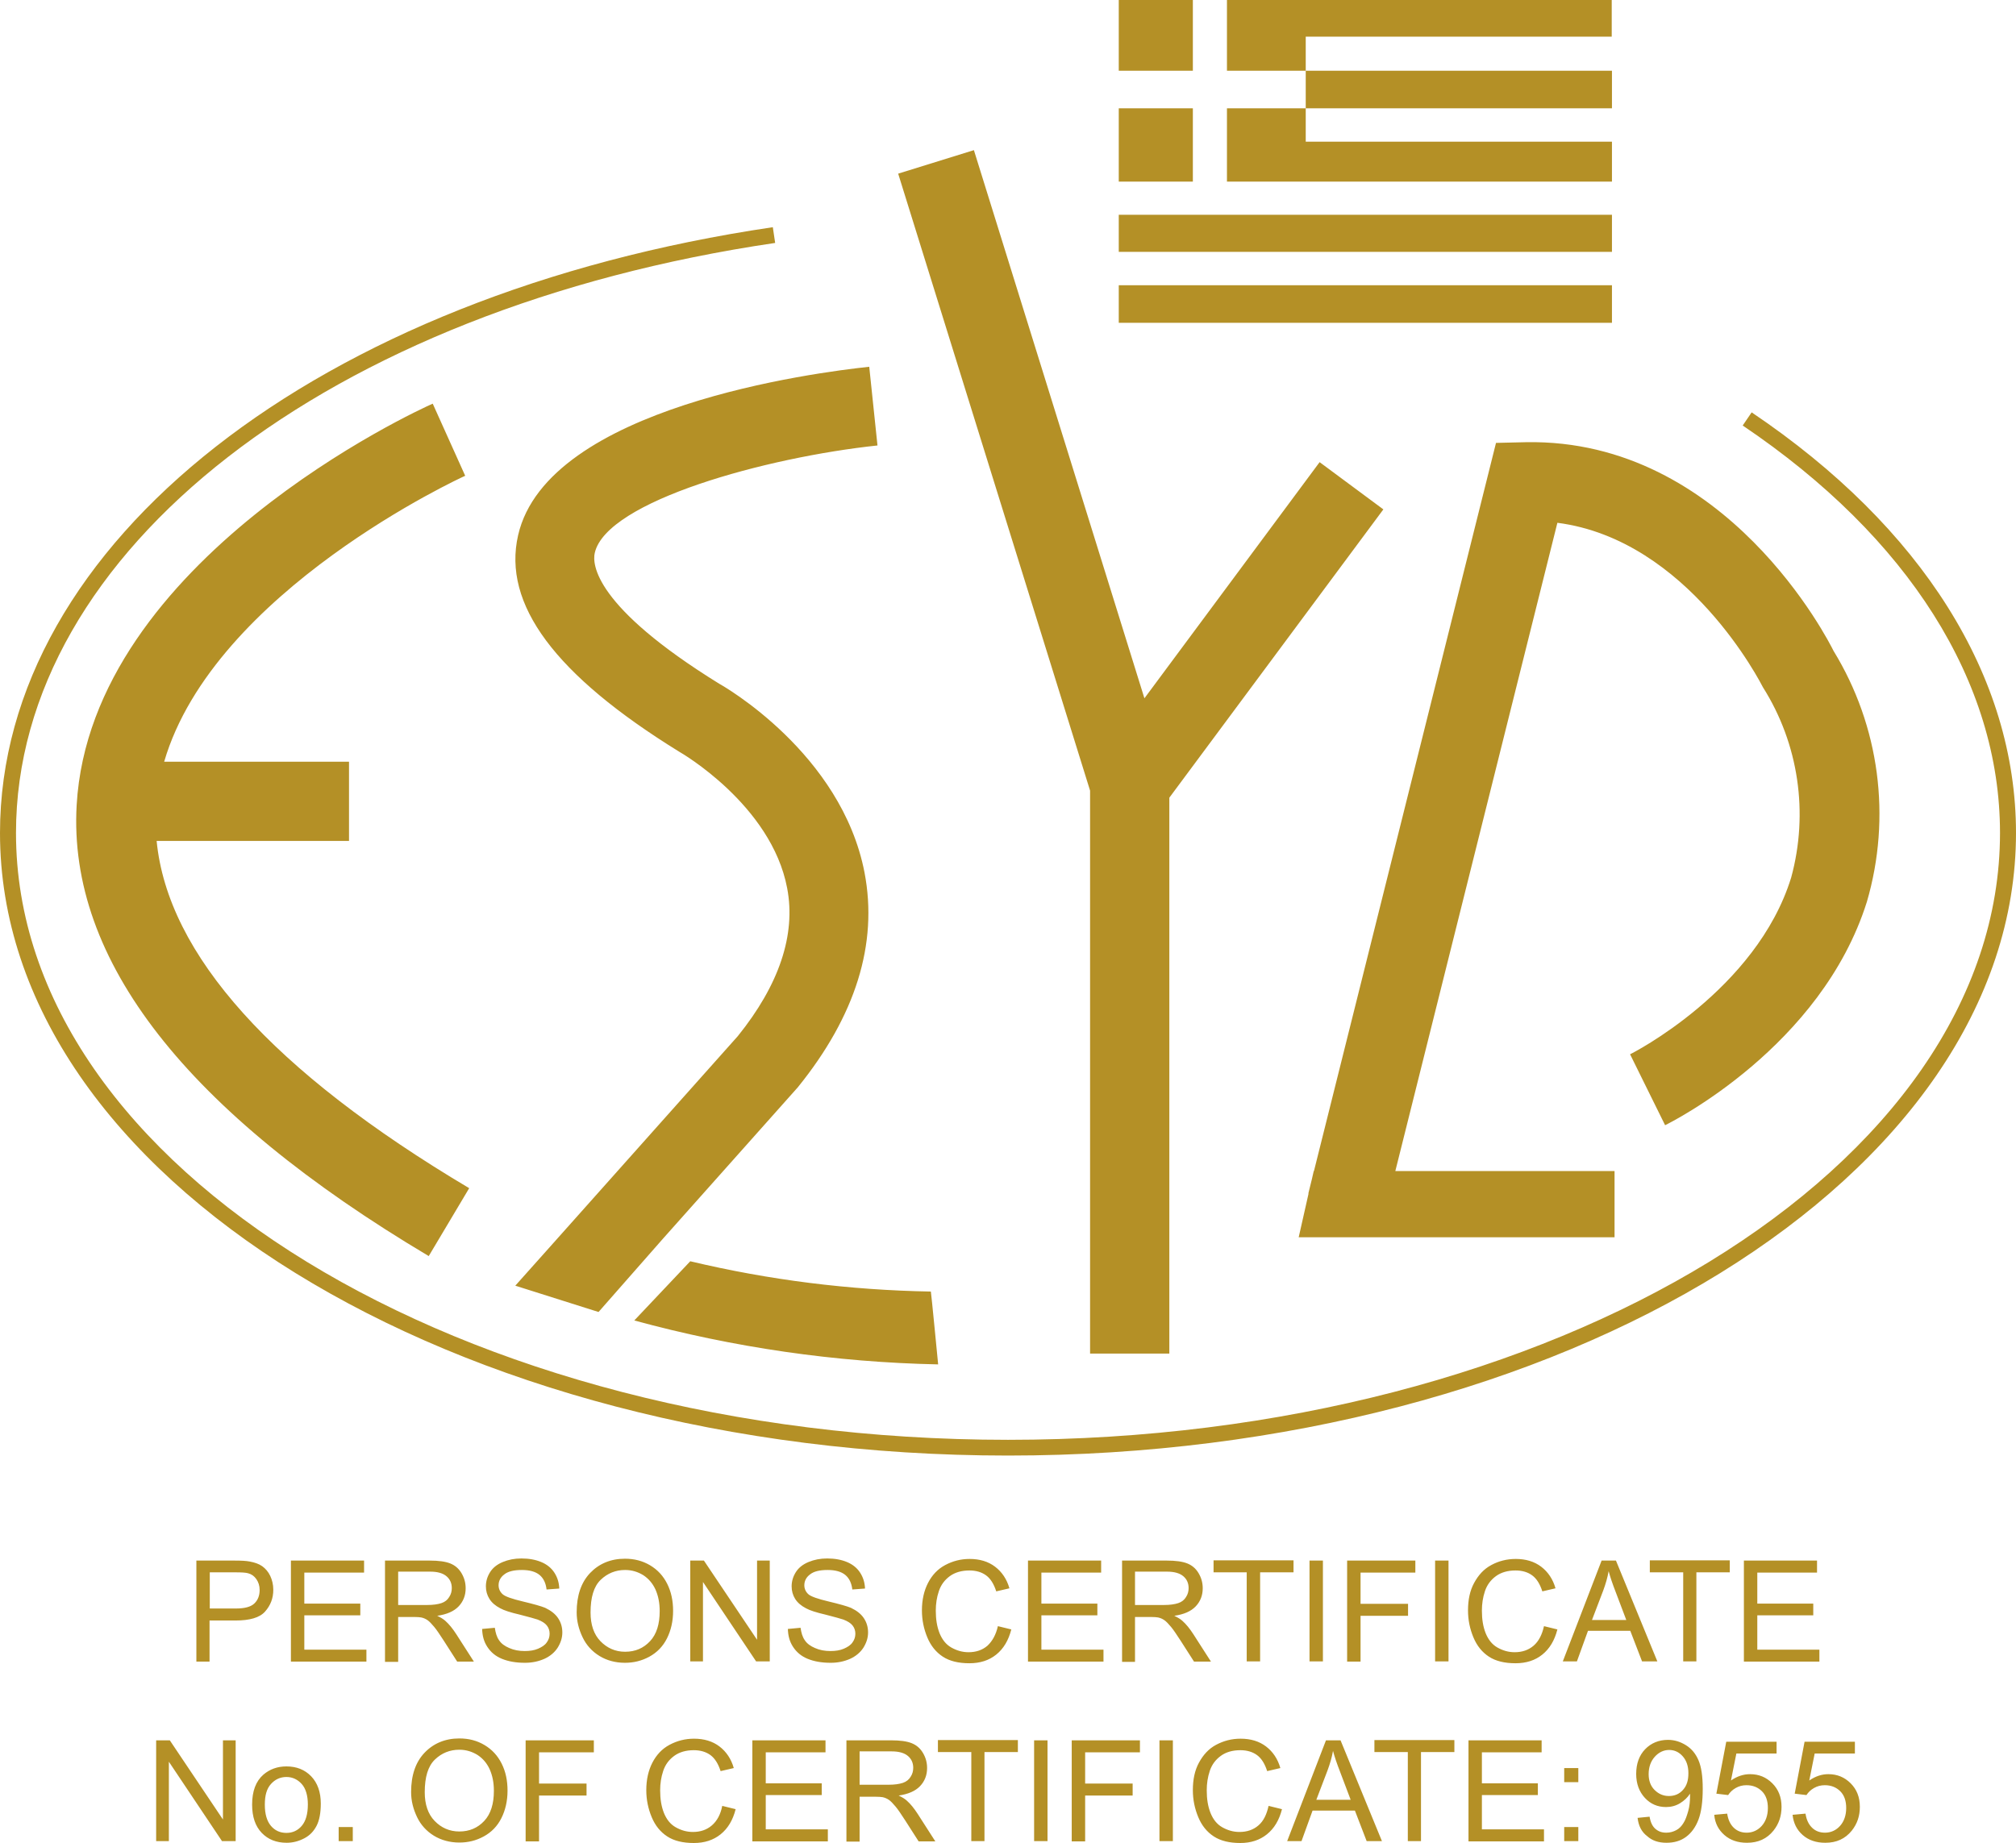 <svg width="105" height="96" viewBox="0 0 105 96" fill="none" xmlns="http://www.w3.org/2000/svg">
<g clip-path="url(#clip0)">
<path d="M105 43.392C105 61.275 81.445 75.828 52.5 75.828C23.543 75.828 0 61.287 0 43.392C0 28.312 16.549 15.337 40.251 11.836L40.373 12.656C17.088 16.084 0.833 28.728 0.833 43.392C0.833 60.822 24.008 75.008 52.5 75.008C80.992 75.008 104.167 60.822 104.167 43.392C104.167 35.533 99.402 27.993 90.766 22.167L91.232 21.482C100.113 27.467 105 35.252 105 43.392ZM83.944 3.684H68.007V5.643H83.956V3.684H83.944ZM62.128 5.643H58.269V9.462H62.128V5.643ZM83.944 7.381H68.007V5.643H63.904V9.462H83.956V7.381H83.944ZM83.944 1.909V0H63.904V3.684H68.007V1.909H83.944ZM83.944 14.86H58.269V16.818H83.956V14.86H83.944ZM62.128 0H58.269V3.684H62.128V0ZM83.944 11.188H58.269V13.121H83.956V11.188H83.944ZM24.229 24.786L22.538 21.029C21.803 21.347 4.728 29.168 3.993 41.935C3.528 50.014 9.701 57.921 22.33 65.436L24.437 61.899C14.185 55.803 8.734 49.72 8.158 43.808H18.178V39.683H8.55C11.147 30.784 24.082 24.848 24.229 24.786ZM56.775 70.516H60.903V41.556L72.05 26.537L68.73 24.076L59.605 36.378L50.724 7.822L46.78 9.046L56.775 41.188V70.516ZM84.899 54.922L86.724 58.618C87.055 58.459 94.858 54.542 97.234 46.978C98.52 42.572 97.895 37.822 95.495 33.905C95.274 33.453 89.933 22.852 79.485 23.036L77.917 23.073L68.436 61.005H68.424L68.326 61.434L68.142 62.18H68.154L67.64 64.457H84.091V61.005H72.674L81.114 27.235C87.937 28.116 91.734 35.644 91.82 35.803C93.682 38.752 94.209 42.351 93.29 45.717C91.477 51.593 84.973 54.897 84.899 54.922ZM33.036 68.79C38.193 70.198 43.509 70.969 48.862 71.079C48.862 71.079 48.495 67.284 48.482 67.284C44.256 67.211 40.055 66.685 35.951 65.706L33.036 68.79ZM26.985 27.883C26.164 31.47 28.884 35.154 35.388 39.169C35.437 39.193 40.177 41.923 40.998 46.268C41.464 48.704 40.569 51.323 38.426 53.979L28.663 64.934L26.838 66.978L31.174 68.349L34.518 64.543L41.549 56.648C44.562 52.927 45.738 49.169 45.028 45.46C43.828 39.23 37.642 35.717 37.458 35.619C30.929 31.58 30.843 29.377 30.978 28.801C31.603 26.096 39.92 23.82 45.702 23.207L45.273 19.107C42.505 19.401 28.516 21.188 26.985 27.883ZM10.228 86.551V81.299H12.212C12.568 81.299 12.825 81.312 13.009 81.349C13.266 81.397 13.486 81.471 13.658 81.593C13.829 81.716 13.976 81.887 14.074 82.095C14.172 82.303 14.234 82.548 14.234 82.817C14.234 83.27 14.087 83.637 13.805 83.956C13.523 84.274 13.009 84.421 12.261 84.421H10.914V86.563H10.228V86.551ZM10.926 83.796H12.286C12.739 83.796 13.058 83.711 13.241 83.54C13.425 83.368 13.523 83.135 13.523 82.829C13.523 82.609 13.462 82.426 13.352 82.266C13.241 82.107 13.107 82.009 12.923 81.96C12.8 81.924 12.592 81.912 12.274 81.912H10.926V83.796ZM15.152 86.551V81.299H18.962V81.924H15.85V83.54H18.766V84.151H15.85V85.939H19.084V86.563H15.152V86.551ZM20.052 86.551V81.299H22.379C22.845 81.299 23.2 81.349 23.445 81.446C23.69 81.544 23.886 81.703 24.033 81.948C24.18 82.193 24.253 82.45 24.253 82.744C24.253 83.111 24.131 83.429 23.886 83.686C23.641 83.943 23.273 84.103 22.771 84.176C22.955 84.262 23.09 84.347 23.188 84.433C23.396 84.617 23.58 84.849 23.763 85.131L24.682 86.563H23.812L23.114 85.473C22.906 85.155 22.747 84.91 22.612 84.751C22.477 84.592 22.367 84.47 22.257 84.396C22.146 84.323 22.049 84.286 21.938 84.262C21.865 84.249 21.73 84.237 21.546 84.237H20.738V86.575H20.052V86.551ZM20.75 83.613H22.244C22.563 83.613 22.808 83.576 22.992 83.515C23.175 83.454 23.31 83.344 23.396 83.197C23.494 83.05 23.531 82.891 23.531 82.732C23.531 82.487 23.445 82.279 23.261 82.12C23.078 81.96 22.796 81.875 22.404 81.875H20.738V83.613H20.75ZM25.111 84.861L25.772 84.8C25.809 85.057 25.87 85.278 25.993 85.449C26.103 85.62 26.287 85.755 26.52 85.853C26.765 85.963 27.034 86.012 27.328 86.012C27.597 86.012 27.83 85.975 28.026 85.89C28.222 85.804 28.381 85.706 28.479 85.559C28.577 85.424 28.626 85.278 28.626 85.106C28.626 84.947 28.577 84.8 28.479 84.678C28.381 84.555 28.222 84.457 28.002 84.372C27.855 84.323 27.548 84.237 27.071 84.115C26.593 84.005 26.25 83.894 26.054 83.784C25.797 83.65 25.613 83.49 25.491 83.295C25.368 83.099 25.307 82.879 25.307 82.646C25.307 82.377 25.38 82.132 25.527 81.899C25.674 81.667 25.895 81.495 26.189 81.373C26.483 81.251 26.801 81.189 27.156 81.189C27.548 81.189 27.891 81.251 28.185 81.373C28.479 81.495 28.712 81.679 28.871 81.924C29.031 82.169 29.116 82.438 29.129 82.756L28.467 82.805C28.43 82.475 28.308 82.218 28.1 82.046C27.891 81.875 27.585 81.789 27.181 81.789C26.765 81.789 26.458 81.863 26.262 82.022C26.066 82.169 25.968 82.364 25.968 82.585C25.968 82.768 26.042 82.927 26.177 83.05C26.311 83.172 26.666 83.295 27.23 83.429C27.793 83.564 28.185 83.674 28.394 83.76C28.7 83.907 28.92 84.078 29.067 84.298C29.214 84.519 29.288 84.763 29.288 85.045C29.288 85.326 29.202 85.584 29.043 85.841C28.884 86.085 28.651 86.281 28.357 86.416C28.051 86.551 27.72 86.624 27.34 86.624C26.863 86.624 26.471 86.551 26.14 86.416C25.809 86.281 25.564 86.073 25.38 85.792C25.197 85.51 25.123 85.216 25.111 84.861ZM30.035 83.992C30.035 83.123 30.268 82.438 30.733 81.948C31.199 81.459 31.811 81.202 32.546 81.202C33.036 81.202 33.465 81.312 33.857 81.544C34.249 81.777 34.543 82.095 34.751 82.511C34.959 82.927 35.057 83.393 35.057 83.919C35.057 84.457 34.947 84.935 34.739 85.351C34.53 85.767 34.224 86.085 33.82 86.306C33.416 86.526 32.999 86.624 32.546 86.624C32.056 86.624 31.603 86.502 31.223 86.269C30.843 86.037 30.537 85.706 30.341 85.29C30.145 84.874 30.035 84.457 30.035 83.992ZM30.758 84.005C30.758 84.641 30.929 85.143 31.272 85.498C31.615 85.853 32.044 86.049 32.558 86.049C33.085 86.049 33.514 85.865 33.857 85.498C34.2 85.131 34.359 84.604 34.359 83.931C34.359 83.503 34.285 83.135 34.139 82.805C33.992 82.487 33.783 82.242 33.502 82.058C33.22 81.887 32.914 81.789 32.558 81.789C32.068 81.789 31.64 81.96 31.284 82.303C30.929 82.646 30.758 83.209 30.758 84.005ZM35.951 86.551V81.299H36.662L39.43 85.424V81.299H40.092V86.551H39.381L36.613 82.413V86.551H35.951ZM41.035 84.861L41.696 84.8C41.733 85.057 41.794 85.278 41.917 85.449C42.027 85.62 42.211 85.755 42.443 85.853C42.688 85.963 42.958 86.012 43.252 86.012C43.521 86.012 43.754 85.975 43.95 85.89C44.146 85.804 44.305 85.706 44.403 85.559C44.501 85.424 44.55 85.278 44.55 85.106C44.55 84.947 44.501 84.8 44.403 84.678C44.305 84.555 44.146 84.457 43.926 84.372C43.779 84.323 43.472 84.237 42.995 84.115C42.517 84.005 42.174 83.894 41.978 83.784C41.721 83.65 41.537 83.49 41.414 83.295C41.292 83.099 41.231 82.879 41.231 82.646C41.231 82.377 41.304 82.132 41.451 81.899C41.598 81.667 41.819 81.495 42.113 81.373C42.407 81.251 42.725 81.189 43.08 81.189C43.472 81.189 43.815 81.251 44.109 81.373C44.403 81.495 44.636 81.679 44.795 81.924C44.955 82.169 45.04 82.438 45.053 82.756L44.391 82.805C44.354 82.475 44.232 82.218 44.024 82.046C43.815 81.875 43.509 81.789 43.105 81.789C42.688 81.789 42.382 81.863 42.186 82.022C41.99 82.169 41.892 82.364 41.892 82.585C41.892 82.768 41.966 82.927 42.1 83.05C42.235 83.172 42.59 83.295 43.154 83.429C43.717 83.564 44.109 83.674 44.318 83.76C44.624 83.907 44.844 84.078 44.991 84.298C45.138 84.519 45.212 84.763 45.212 85.045C45.212 85.326 45.126 85.584 44.967 85.841C44.807 86.085 44.575 86.281 44.281 86.416C43.975 86.551 43.644 86.624 43.264 86.624C42.786 86.624 42.394 86.551 42.064 86.416C41.733 86.281 41.488 86.073 41.304 85.792C41.12 85.51 41.047 85.216 41.035 84.861ZM51.973 84.715L52.672 84.886C52.525 85.461 52.267 85.89 51.888 86.196C51.508 86.502 51.042 86.648 50.491 86.648C49.928 86.648 49.462 86.538 49.107 86.306C48.752 86.073 48.482 85.743 48.298 85.302C48.115 84.861 48.017 84.396 48.017 83.894C48.017 83.344 48.127 82.866 48.335 82.462C48.544 82.058 48.837 81.74 49.23 81.532C49.621 81.324 50.038 81.214 50.503 81.214C51.03 81.214 51.471 81.349 51.826 81.618C52.181 81.887 52.439 82.266 52.574 82.744L51.888 82.903C51.765 82.523 51.594 82.242 51.361 82.071C51.128 81.899 50.834 81.814 50.491 81.814C50.087 81.814 49.744 81.912 49.474 82.107C49.205 82.303 49.009 82.56 48.899 82.891C48.788 83.221 48.739 83.552 48.739 83.907C48.739 84.36 48.801 84.739 48.935 85.082C49.07 85.412 49.266 85.669 49.548 85.828C49.83 85.987 50.124 86.073 50.442 86.073C50.834 86.073 51.165 85.963 51.434 85.731C51.692 85.486 51.875 85.155 51.973 84.715ZM53.541 86.551V81.299H57.351V81.924H54.239V83.54H57.155V84.151H54.239V85.939H57.473V86.563H53.541V86.551ZM58.441 86.551V81.299H60.768C61.234 81.299 61.589 81.349 61.834 81.446C62.079 81.544 62.275 81.703 62.422 81.948C62.569 82.193 62.642 82.45 62.642 82.744C62.642 83.111 62.52 83.429 62.275 83.686C62.03 83.943 61.662 84.103 61.16 84.176C61.344 84.262 61.479 84.347 61.577 84.433C61.785 84.617 61.969 84.849 62.152 85.131L63.071 86.563H62.189L61.491 85.473C61.283 85.155 61.123 84.91 60.989 84.751C60.854 84.592 60.744 84.47 60.633 84.396C60.523 84.323 60.425 84.286 60.315 84.262C60.242 84.249 60.107 84.237 59.923 84.237H59.115V86.575H58.441V86.551ZM59.127 83.613H60.621C60.94 83.613 61.185 83.576 61.368 83.515C61.552 83.454 61.687 83.344 61.773 83.197C61.871 83.05 61.907 82.891 61.907 82.732C61.907 82.487 61.822 82.279 61.638 82.12C61.454 81.96 61.172 81.875 60.78 81.875H59.115V83.613H59.127ZM64.933 86.551V81.912H63.206V81.287H67.371V81.912H65.631V86.551H64.933ZM68.204 86.551V81.299H68.902V86.551H68.204ZM70.163 86.551V81.299H73.716V81.924H70.862V83.552H73.336V84.176H70.862V86.563H70.163V86.551ZM74.745 86.551V81.299H75.443V86.551H74.745ZM80.416 84.715L81.114 84.886C80.967 85.461 80.71 85.89 80.33 86.196C79.95 86.502 79.485 86.648 78.934 86.648C78.37 86.648 77.905 86.538 77.55 86.306C77.194 86.073 76.925 85.743 76.741 85.302C76.557 84.861 76.459 84.396 76.459 83.894C76.459 83.344 76.557 82.866 76.778 82.462C76.998 82.058 77.28 81.74 77.672 81.532C78.052 81.324 78.481 81.214 78.946 81.214C79.473 81.214 79.914 81.349 80.269 81.618C80.624 81.887 80.881 82.266 81.016 82.744L80.33 82.903C80.208 82.523 80.036 82.242 79.803 82.071C79.571 81.899 79.277 81.814 78.934 81.814C78.529 81.814 78.186 81.912 77.917 82.107C77.648 82.303 77.452 82.56 77.341 82.891C77.231 83.221 77.182 83.552 77.182 83.907C77.182 84.36 77.243 84.739 77.378 85.082C77.513 85.412 77.709 85.669 77.99 85.828C78.272 85.987 78.566 86.073 78.885 86.073C79.277 86.073 79.607 85.963 79.877 85.731C80.146 85.498 80.318 85.155 80.416 84.715ZM81.396 86.551L83.417 81.299H84.164L86.32 86.551H85.524L84.911 84.959H82.707L82.131 86.551H81.396ZM82.915 84.396H84.703L84.152 82.94C83.98 82.499 83.858 82.132 83.784 81.85C83.723 82.193 83.625 82.523 83.503 82.854L82.915 84.396ZM87.667 86.551V81.912H85.928V81.287H90.093V81.912H88.353V86.551H87.667ZM90.828 86.551V81.299H94.637V81.924H91.526V83.54H94.441V84.151H91.526V85.939H94.76V86.563H90.828V86.551ZM8.133 95.914V90.663H8.844L11.612 94.788V90.663H12.274V95.914H11.563L8.795 91.777V95.914H8.133ZM13.131 94.017C13.131 93.307 13.327 92.793 13.719 92.45C14.05 92.169 14.442 92.022 14.919 92.022C15.446 92.022 15.875 92.193 16.206 92.536C16.536 92.879 16.708 93.356 16.708 93.956C16.708 94.445 16.634 94.837 16.487 95.119C16.34 95.4 16.132 95.621 15.85 95.767C15.569 95.914 15.262 96 14.932 96C14.393 96 13.964 95.829 13.633 95.486C13.303 95.143 13.131 94.654 13.131 94.017ZM13.793 94.017C13.793 94.507 13.903 94.874 14.111 95.119C14.319 95.364 14.589 95.486 14.919 95.486C15.238 95.486 15.508 95.364 15.716 95.119C15.924 94.874 16.034 94.507 16.034 94.005C16.034 93.54 15.924 93.172 15.716 92.94C15.508 92.707 15.238 92.573 14.919 92.573C14.601 92.573 14.332 92.695 14.111 92.94C13.891 93.185 13.793 93.528 13.793 94.017ZM17.639 95.914V95.18H18.374V95.914H17.639ZM21.412 93.356C21.412 92.487 21.644 91.802 22.11 91.312C22.575 90.822 23.188 90.565 23.923 90.565C24.413 90.565 24.841 90.675 25.233 90.908C25.625 91.141 25.919 91.459 26.128 91.875C26.336 92.291 26.434 92.756 26.434 93.283C26.434 93.821 26.323 94.299 26.115 94.715C25.907 95.131 25.601 95.449 25.197 95.669C24.792 95.89 24.376 95.988 23.923 95.988C23.433 95.988 22.98 95.865 22.6 95.633C22.22 95.4 21.914 95.07 21.718 94.654C21.522 94.237 21.412 93.821 21.412 93.356ZM22.122 93.368C22.122 94.005 22.294 94.507 22.637 94.862C22.98 95.217 23.408 95.412 23.923 95.412C24.449 95.412 24.878 95.229 25.221 94.862C25.564 94.495 25.723 93.968 25.723 93.295C25.723 92.867 25.65 92.499 25.503 92.169C25.356 91.851 25.148 91.606 24.866 91.422C24.584 91.251 24.278 91.153 23.923 91.153C23.433 91.153 23.004 91.324 22.649 91.667C22.294 92.01 22.122 92.573 22.122 93.368ZM27.377 95.914V90.663H30.929V91.287H28.075V92.915H30.549V93.54H28.075V95.927H27.377V95.914ZM37.617 94.078L38.315 94.25C38.169 94.825 37.911 95.253 37.532 95.559C37.152 95.865 36.686 96.012 36.135 96.012C35.572 96.012 35.106 95.902 34.751 95.669C34.396 95.437 34.126 95.106 33.943 94.666C33.759 94.225 33.661 93.76 33.661 93.258C33.661 92.707 33.771 92.23 33.979 91.826C34.188 91.422 34.481 91.104 34.873 90.896C35.265 90.688 35.682 90.578 36.147 90.578C36.674 90.578 37.115 90.712 37.47 90.981C37.825 91.251 38.083 91.63 38.218 92.108L37.532 92.267C37.409 91.887 37.237 91.606 37.005 91.434C36.772 91.263 36.478 91.177 36.135 91.177C35.731 91.177 35.388 91.275 35.118 91.471C34.849 91.667 34.653 91.924 34.543 92.254C34.432 92.585 34.383 92.915 34.383 93.27C34.383 93.723 34.445 94.103 34.579 94.445C34.714 94.776 34.91 95.033 35.192 95.192C35.474 95.351 35.768 95.437 36.086 95.437C36.478 95.437 36.809 95.327 37.078 95.094C37.348 94.862 37.532 94.519 37.617 94.078ZM39.185 95.914V90.663H42.995V91.287H39.883V92.903H42.799V93.515H39.883V95.302H43.117V95.927H39.185V95.914ZM44.085 95.914V90.663H46.412C46.878 90.663 47.233 90.712 47.478 90.81C47.723 90.908 47.919 91.067 48.066 91.312C48.213 91.557 48.286 91.814 48.286 92.108C48.286 92.475 48.164 92.793 47.919 93.05C47.674 93.307 47.306 93.466 46.804 93.54C46.988 93.625 47.123 93.711 47.221 93.797C47.429 93.98 47.613 94.213 47.796 94.495L48.715 95.927H47.845L47.147 94.837C46.939 94.519 46.78 94.274 46.645 94.115C46.51 93.956 46.4 93.834 46.29 93.76C46.179 93.687 46.081 93.65 45.971 93.625C45.898 93.613 45.763 93.601 45.579 93.601H44.771V95.939H44.085V95.914ZM44.783 92.977H46.277C46.596 92.977 46.841 92.94 47.025 92.879C47.208 92.817 47.343 92.707 47.429 92.561C47.527 92.414 47.564 92.254 47.564 92.095C47.564 91.851 47.478 91.642 47.294 91.483C47.11 91.324 46.829 91.239 46.437 91.239H44.771V92.977H44.783ZM50.589 95.914V91.275H48.85V90.651H53.014V91.275H51.275V95.914H50.589ZM53.86 95.914V90.663H54.558V95.914H53.86ZM55.819 95.914V90.663H59.372V91.287H56.518V92.915H58.992V93.54H56.518V95.927H55.819V95.914ZM60.389 95.914V90.663H61.087V95.914H60.389ZM66.072 94.078L66.77 94.25C66.623 94.825 66.366 95.253 65.986 95.559C65.607 95.865 65.141 96.012 64.602 96.012C64.039 96.012 63.573 95.902 63.218 95.669C62.863 95.437 62.593 95.106 62.41 94.666C62.226 94.225 62.128 93.76 62.128 93.258C62.128 92.707 62.226 92.23 62.446 91.826C62.667 91.422 62.949 91.104 63.34 90.896C63.733 90.688 64.149 90.578 64.614 90.578C65.141 90.578 65.582 90.712 65.937 90.981C66.293 91.251 66.55 91.63 66.685 92.108L65.999 92.267C65.876 91.887 65.705 91.606 65.472 91.434C65.239 91.263 64.945 91.177 64.602 91.177C64.198 91.177 63.855 91.275 63.586 91.471C63.316 91.667 63.12 91.924 63.01 92.254C62.9 92.585 62.851 92.915 62.851 93.27C62.851 93.723 62.912 94.103 63.047 94.445C63.181 94.776 63.377 95.033 63.659 95.192C63.941 95.351 64.235 95.437 64.553 95.437C64.945 95.437 65.276 95.327 65.545 95.094C65.815 94.862 65.974 94.519 66.072 94.078ZM67.04 95.914L69.061 90.663H69.82L71.976 95.914H71.18L70.568 94.323H68.363L67.787 95.914H67.04ZM68.559 93.76H70.347L69.796 92.303C69.624 91.863 69.502 91.496 69.428 91.214C69.367 91.557 69.269 91.887 69.147 92.218L68.559 93.76ZM73.324 95.914V91.275H71.584V90.651H75.749V91.275H74.01V95.914H73.324ZM76.484 95.914V90.663H80.293V91.287H77.182V92.903H80.097V93.515H77.182V95.302H80.416V95.927H76.484V95.914ZM81.469 92.842V92.108H82.204V92.842H81.469ZM81.469 95.914V95.18H82.204V95.914H81.469ZM85.291 94.703L85.916 94.641C85.965 94.935 86.063 95.143 86.222 95.278C86.381 95.412 86.553 95.474 86.785 95.474C86.981 95.474 87.153 95.425 87.312 95.339C87.471 95.253 87.582 95.131 87.68 94.972C87.778 94.825 87.851 94.617 87.925 94.36C87.998 94.103 88.023 93.834 88.023 93.576C88.023 93.552 88.023 93.503 88.023 93.442C87.888 93.65 87.716 93.809 87.496 93.944C87.275 94.078 87.03 94.139 86.773 94.139C86.332 94.139 85.965 93.98 85.671 93.662C85.377 93.344 85.218 92.928 85.218 92.414C85.218 91.875 85.377 91.447 85.683 91.128C85.989 90.81 86.394 90.639 86.871 90.639C87.214 90.639 87.52 90.737 87.814 90.92C88.108 91.104 88.317 91.361 88.464 91.704C88.611 92.046 88.684 92.536 88.684 93.185C88.684 93.858 88.611 94.397 88.464 94.788C88.317 95.18 88.096 95.486 87.814 95.694C87.533 95.902 87.19 96 86.798 96C86.381 96 86.05 95.89 85.793 95.657C85.499 95.437 85.34 95.119 85.291 94.703ZM87.937 92.377C87.937 92.01 87.839 91.716 87.643 91.496C87.447 91.275 87.214 91.165 86.933 91.165C86.651 91.165 86.394 91.287 86.185 91.52C85.977 91.753 85.867 92.059 85.867 92.426C85.867 92.756 85.965 93.038 86.173 93.246C86.381 93.454 86.626 93.564 86.92 93.564C87.214 93.564 87.459 93.466 87.655 93.246C87.851 93.026 87.937 92.756 87.937 92.377ZM89.284 94.543L89.958 94.482C90.007 94.813 90.129 95.058 90.313 95.229C90.497 95.4 90.718 95.474 90.975 95.474C91.281 95.474 91.55 95.351 91.759 95.119C91.967 94.886 92.077 94.568 92.077 94.188C92.077 93.821 91.979 93.528 91.771 93.319C91.563 93.111 91.293 93.001 90.962 93.001C90.754 93.001 90.57 93.05 90.399 93.148C90.228 93.246 90.105 93.368 90.007 93.515L89.394 93.442L89.909 90.737H92.53V91.349H90.436L90.154 92.756C90.472 92.536 90.803 92.426 91.146 92.426C91.612 92.426 91.991 92.585 92.31 92.903C92.628 93.222 92.788 93.625 92.788 94.127C92.788 94.605 92.653 95.008 92.371 95.364C92.028 95.792 91.575 96 90.987 96C90.509 96 90.117 95.865 89.811 95.596C89.505 95.327 89.321 94.984 89.284 94.543ZM93.363 94.543L94.037 94.482C94.086 94.813 94.209 95.058 94.392 95.229C94.576 95.4 94.796 95.474 95.054 95.474C95.36 95.474 95.629 95.351 95.838 95.119C96.046 94.886 96.156 94.568 96.156 94.188C96.156 93.821 96.058 93.528 95.85 93.319C95.642 93.111 95.372 93.001 95.041 93.001C94.833 93.001 94.649 93.05 94.478 93.148C94.306 93.246 94.184 93.368 94.086 93.515L93.474 93.442L93.988 90.737H96.609V91.349H94.515L94.233 92.756C94.552 92.536 94.882 92.426 95.225 92.426C95.691 92.426 96.07 92.585 96.389 92.903C96.707 93.222 96.867 93.625 96.867 94.127C96.867 94.605 96.732 95.008 96.45 95.364C96.107 95.792 95.654 96 95.066 96C94.588 96 94.196 95.865 93.89 95.596C93.584 95.327 93.412 94.984 93.363 94.543Z" fill="#B49026"/>
</g>
<defs>
<clipPath id="clip0">
<rect width="105" height="96" fill="white"/>
</clipPath>
</defs>
</svg>
